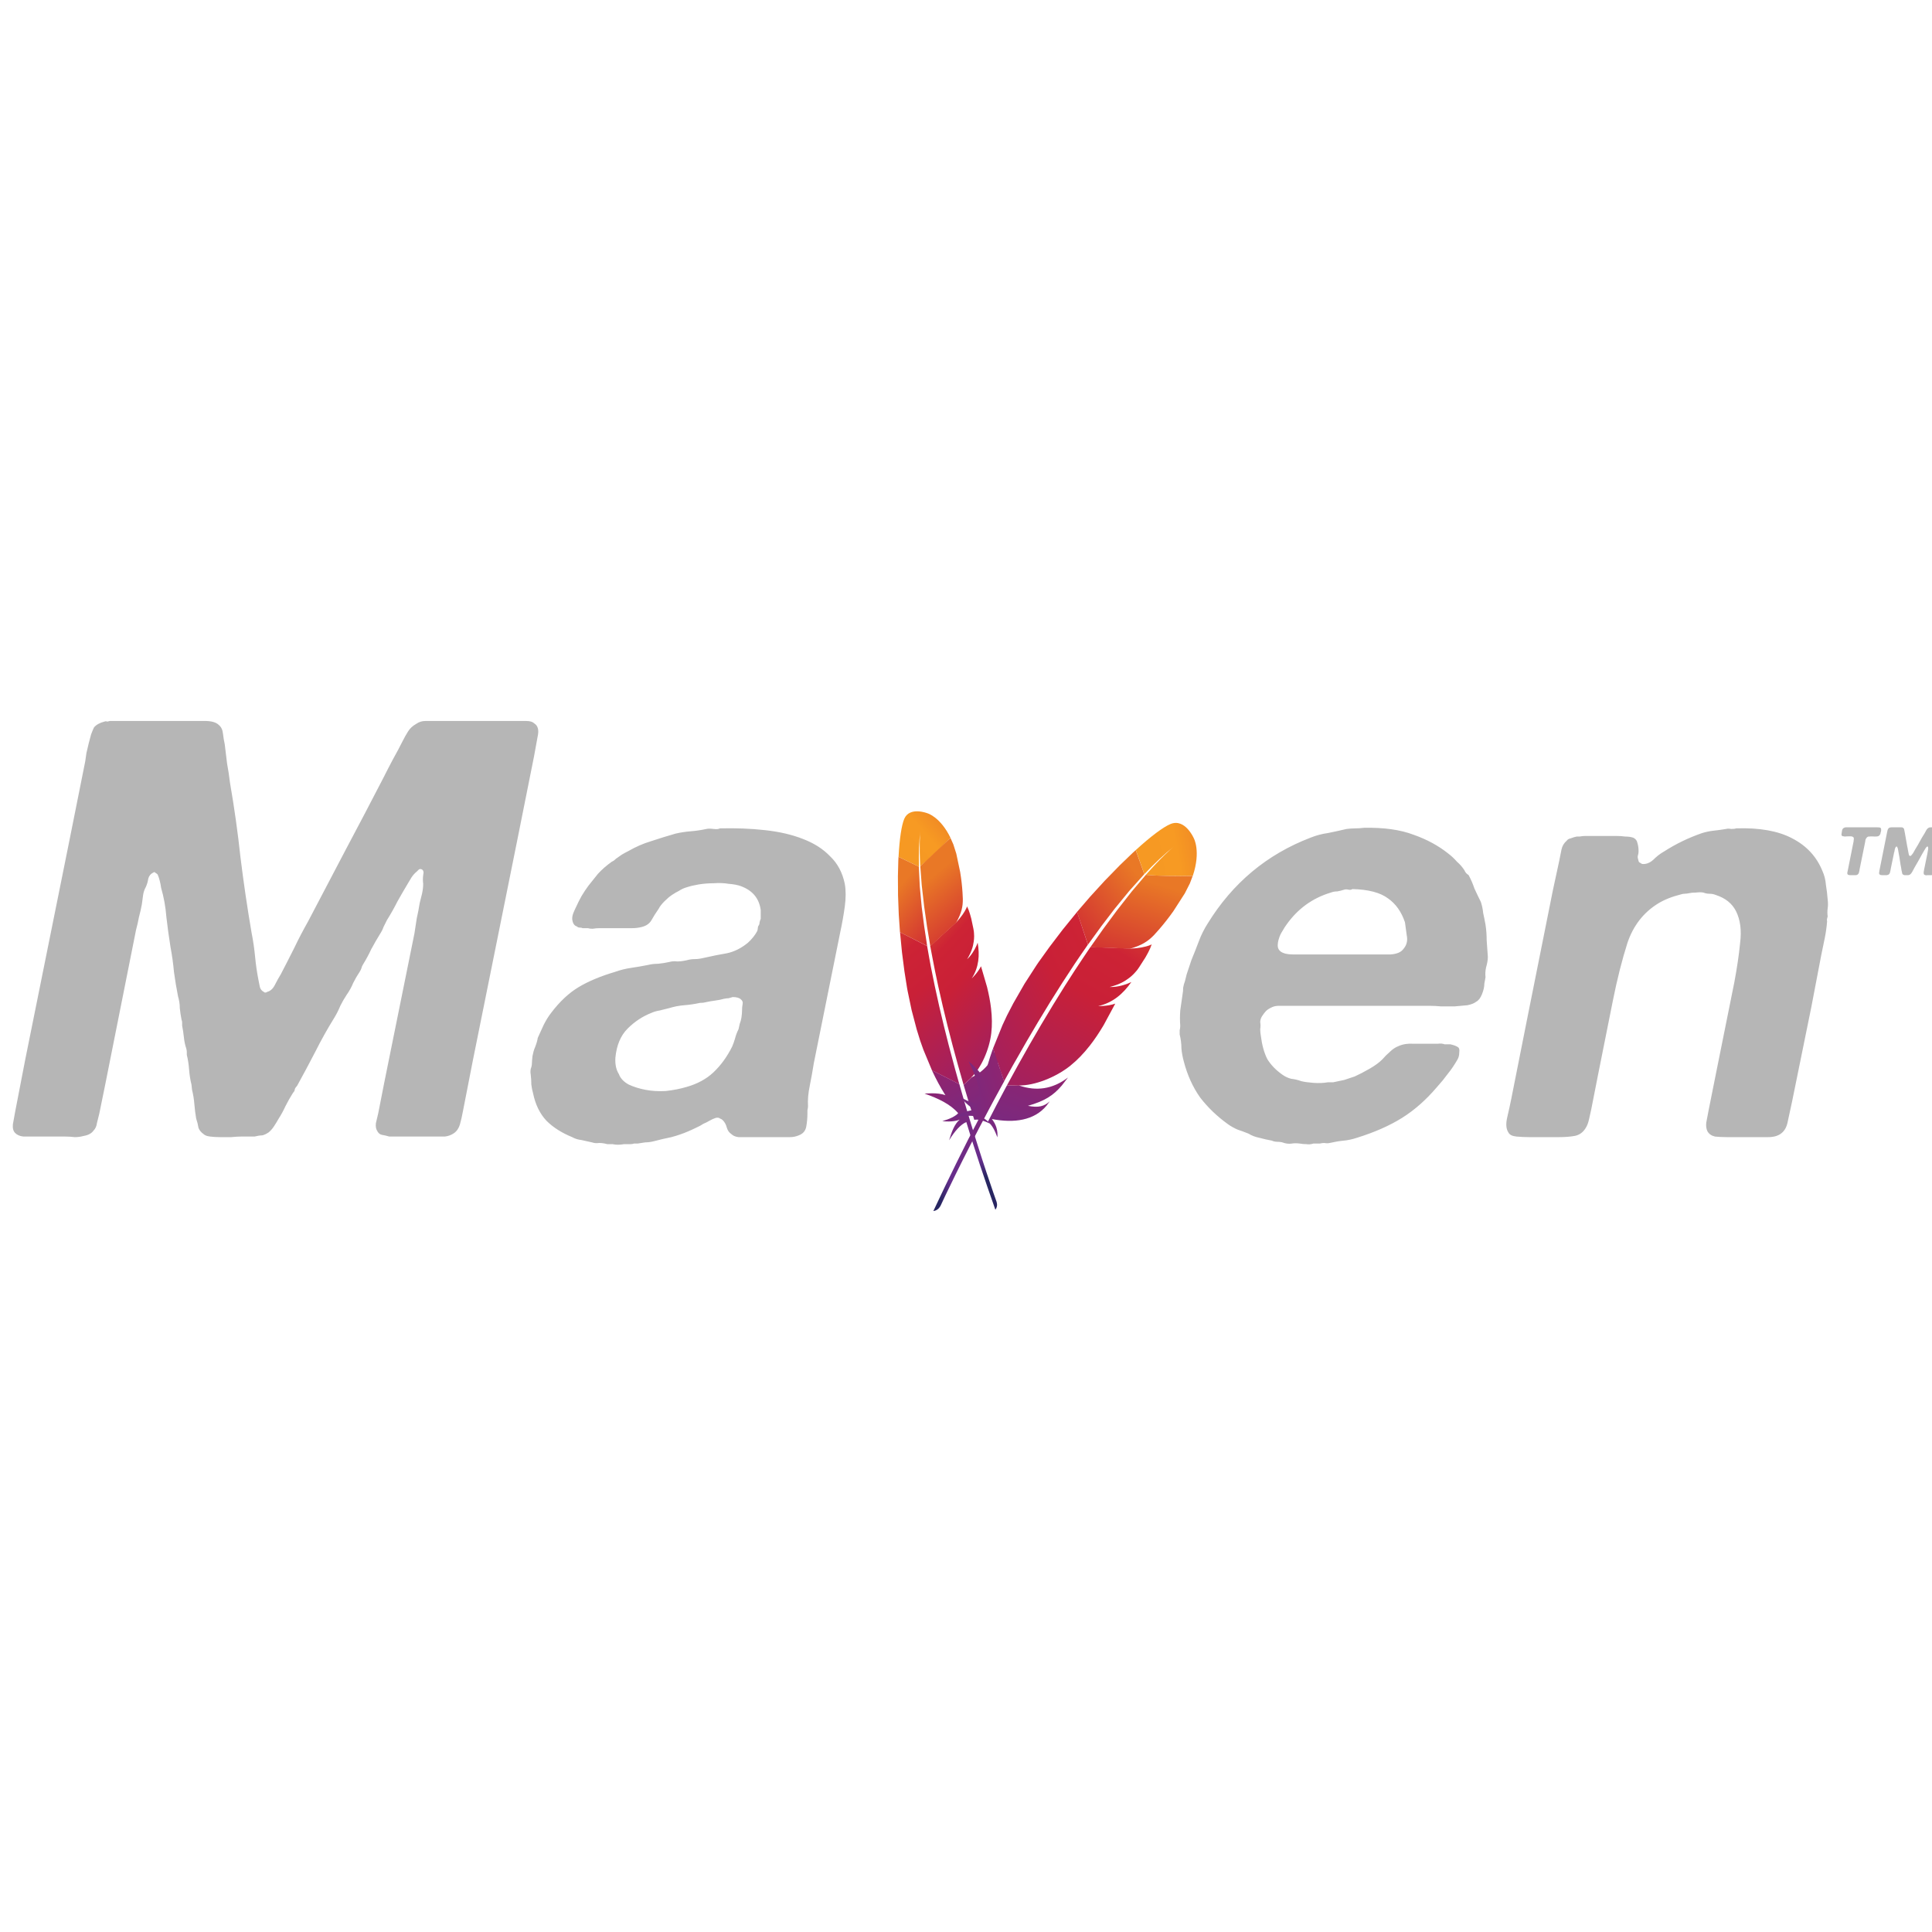 <svg xmlns="http://www.w3.org/2000/svg" xmlns:xlink="http://www.w3.org/1999/xlink" width="331" height="331" stroke="#000" stroke-linecap="round" stroke-linejoin="round" fill="#fff" fill-rule="evenodd" style=""><rect id="backgroundrect" width="100%" height="100%" x="0" y="0" fill="none" stroke="none" class="" style=""/>
    <style>
        <![CDATA[.B{opacity:.35}.C{fill:#be202e}]]>
    </style>
    <defs>
        <linearGradient x1="12.62%" y1="72.76%" x2="116.77%" y2="-34.86%" id="A">
            <stop offset="0%" stop-color="#f69923"/>
            <stop offset="31.23%" stop-color="#f79a23"/>
            <stop offset="83.83%" stop-color="#e97826"/>
        </linearGradient>
        <linearGradient x1="224.08%" y1="426.40%" x2="63.13%" y2="11.12%" id="B">
            <stop offset="32.33%" stop-color="#9e2064"/>
            <stop offset="63.02%" stop-color="#c92037"/>
            <stop offset="75.14%" stop-color="#cd2335"/>
            <stop offset="100%" stop-color="#e97826"/>
        </linearGradient>
        <linearGradient x1="87.71%" y1="174.81%" x2="13.17%" y2="-95.86%" id="C">
            <stop offset="0%" stop-color="#282662"/>
            <stop offset="9.548%" stop-color="#662e8d"/>
            <stop offset="78.82%" stop-color="#9f2064"/>
            <stop offset="94.87%" stop-color="#cd2032"/>
        </linearGradient>
        <linearGradient x1="94.38%" y1="187.41%" x2="14.85%" y2="-56.16%" id="D">
            <stop offset="32.33%" stop-color="#9e2064"/>
            <stop offset="63.02%" stop-color="#c92037"/>
            <stop offset="75.14%" stop-color="#cd2335"/>
            <stop offset="100%" stop-color="#e97826"/>
        </linearGradient>
        <linearGradient x1="51.27%" y1="84.65%" x2="17.12%" y2="-54.87%" id="E">
            <stop offset="0%" stop-color="#282662"/>
            <stop offset="9.548%" stop-color="#662e8d"/>
            <stop offset="78.82%" stop-color="#9f2064"/>
            <stop offset="94.87%" stop-color="#cd2032"/>
        </linearGradient>
        <linearGradient x1="103.19%" y1="169.84%" x2="26.96%" y2="-37.53%" id="F">
            <stop offset="32.33%" stop-color="#9e2064"/>
            <stop offset="63.02%" stop-color="#c92037"/>
            <stop offset="75.14%" stop-color="#cd2335"/>
            <stop offset="100%" stop-color="#e97826"/>
        </linearGradient>
        <linearGradient x1="179.26%" y1="364.23%" x2="68.49%" y2="22.72%" id="G">
            <stop offset="32.33%" stop-color="#9e2064"/>
            <stop offset="63.02%" stop-color="#c92037"/>
            <stop offset="75.14%" stop-color="#cd2335"/>
            <stop offset="100%" stop-color="#e97826"/>
        </linearGradient>
        <linearGradient x1="2177.44%" y1="14869.24%" x2="-911.31%" y2="-9029.77%" id="H">
            <stop offset="32.33%" stop-color="#9e2064"/>
            <stop offset="63.02%" stop-color="#c92037"/>
            <stop offset="75.14%" stop-color="#cd2335"/>
            <stop offset="100%" stop-color="#e97826"/>
        </linearGradient>
        <linearGradient x1="7066.00%" y1="53447.40%" x2="-2044.28%" y2="-26084.49%" id="I">
            <stop offset="32.33%" stop-color="#9e2064"/>
            <stop offset="63.02%" stop-color="#c92037"/>
            <stop offset="75.14%" stop-color="#cd2335"/>
            <stop offset="100%" stop-color="#e97826"/>
        </linearGradient>
        <linearGradient x1="16.13%" y1="60.57%" x2="164.05%" y2="35.81%" id="J">
            <stop offset="0%" stop-color="#f69923"/>
            <stop offset="31.23%" stop-color="#f79a23"/>
            <stop offset="83.83%" stop-color="#e97826"/>
        </linearGradient>
        <linearGradient x1="-260.75%" y1="389.72%" x2="74.24%" y2="11.62%" id="K">
            <stop offset="32.33%" stop-color="#9e2064"/>
            <stop offset="63.02%" stop-color="#c92037"/>
            <stop offset="75.14%" stop-color="#cd2335"/>
            <stop offset="100%" stop-color="#e97826"/>
        </linearGradient>
        <linearGradient x1="-30.09%" y1="201.73%" x2="137.36%" y2="-154.20%" id="L">
            <stop offset="0%" stop-color="#282662"/>
            <stop offset="9.548%" stop-color="#662e8d"/>
            <stop offset="78.82%" stop-color="#9f2064"/>
            <stop offset="94.87%" stop-color="#cd2032"/>
        </linearGradient>
        <linearGradient x1="-86.08%" y1="167.95%" x2="151.47%" y2="-43.04%" id="M">
            <stop offset="32.33%" stop-color="#9e2064"/>
            <stop offset="63.02%" stop-color="#c92037"/>
            <stop offset="75.14%" stop-color="#cd2335"/>
            <stop offset="100%" stop-color="#e97826"/>
        </linearGradient>
        <linearGradient x1="-2.65%" y1="76.47%" x2="164.65%" y2="-39.08%" id="N">
            <stop offset="0%" stop-color="#282662"/>
            <stop offset="9.548%" stop-color="#662e8d"/>
            <stop offset="78.82%" stop-color="#9f2064"/>
            <stop offset="94.87%" stop-color="#cd2032"/>
        </linearGradient>
        <linearGradient x1="-40.88%" y1="195.34%" x2="114.95%" y2="-57.48%" id="O">
            <stop offset="32.33%" stop-color="#9e2064"/>
            <stop offset="63.02%" stop-color="#c92037"/>
            <stop offset="75.14%" stop-color="#cd2335"/>
            <stop offset="100%" stop-color="#e97826"/>
        </linearGradient>
        <linearGradient x1="-155.05%" y1="496.15%" x2="65.16%" y2="12.07%" id="P">
            <stop offset="32.33%" stop-color="#9e2064"/>
            <stop offset="63.02%" stop-color="#c92037"/>
            <stop offset="75.14%" stop-color="#cd2335"/>
            <stop offset="100%" stop-color="#e97826"/>
        </linearGradient>
        <linearGradient x1="-5672.36%" y1="393558.20%" x2="3493.88%" y2="-241772.04%" id="Q">
            <stop offset="32.33%" stop-color="#9e2064"/>
            <stop offset="63.02%" stop-color="#c92037"/>
            <stop offset="75.14%" stop-color="#cd2335"/>
            <stop offset="100%" stop-color="#e97826"/>
        </linearGradient>
        <linearGradient x1="-19374.04%" y1="662188.49%" x2="9293.15%" y2="-325120.45%" id="R">
            <stop offset="32.33%" stop-color="#9e2064"/>
            <stop offset="63.02%" stop-color="#c92037"/>
            <stop offset="75.14%" stop-color="#cd2335"/>
            <stop offset="100%" stop-color="#e97826"/>
        </linearGradient>
        <path id="S" d="M165.827 44.092l-.503.517c.089-.08.18-.176.261-.265.089-.08.17-.17.242-.251z"/>
        <path id="T" d="M164.549 41.308c-.01.007-.01.007 0 0 .029-.02.05-.052.08-.073l.314-.334-.393.406z"/>
        <path id="U" d="M164.54 41.315c.029-.02.05-.052.089-.08-.029.02-.05.052-.089.08h0z"/>
        <path id="V" d="M187.782 49.353l-.816.016c.135.006.285.001.421-.006.135.006.271-.001.395-.01z"/>
        <path id="W" d="M188.965 46.096c-.013-.002-.013-.002 0 0 .04.006.082-.002.121.004l.518-.019-.639.015z"/>
        <path id="X" d="M188.952 46.094c.04.006.082-.002.135.006-.04-.006-.082.002-.135-.006h0z"/>
    </defs>
    
<g class="currentLayer" style=""><title>Layer 1</title><g fill-rule="nonzero" stroke="none" id="svg_1" class="selected">
        <path d="M154.916,140.302 c-0.452,1.068 -0.808,3.389 -0.971,6.495 l3.49,1.69 c-0.058,-2.223 0.026,-4.315 0.249,-6.215 l0.026,-0.225 c-0.003,0.076 -0.023,0.149 -0.026,0.225 c-0.071,0.626 -0.219,2.588 -0.016,6.132 c1.445,-1.178 3.525,-3.175 5.17,-4.883 c-1.738,-3.55 -3.899,-4.17 -3.899,-4.17 s-3.092,-1.247 -4.024,0.952 z" fill="url(#A)" id="svg_2"/>
        <g class="C" id="svg_3">
            <use xlink:href="#S" id="svg_4" y="123.02" x="1.19"/>
            <use xlink:href="#S" class="B" id="svg_5" y="123.02" x="1.19"/>
            <use xlink:href="#T" id="svg_6" y="123.02" x="1.19"/>
            <use xlink:href="#T" class="B" id="svg_7" y="123.02" x="1.19"/>
        </g>
        <path d="M158.349,158.79 l-0.441,-3.428 l-0.32,-3.443 l-0.012,-0.197 l-0.156,-3.24 l-3.484,-1.68 l-0.033,0.657 l-0.068,2.654 l0.021,3.295 l0.125,3.277 l0.198,2.915 l0.008,0.112 l4.66,2.361 l-0.497,-3.284 z" fill="url(#B)" id="svg_8"/>
        <path d="M165.235,186.353 l0.803,2.677 c0.007,0.01 0.004,0.026 0.012,0.036 l0.119,0.383 l0.751,2.406 c0.754,-0.156 1.694,0.184 2.676,0.64 c-0.63,-0.759 -1.503,-1.266 -2.545,-1.383 c2.854,-1.904 4.732,-4.356 4.469,-7.281 l-0.115,-0.798 c-0.045,1.122 -0.509,1.933 -1.875,2.818 l-0.01,0.007 l0.01,-0.007 c1.29,-2.27 1.645,-3.812 1.493,-5.803 l-0.184,-1.513 c-0.413,2.966 -2.005,4.885 -4.335,6.021 l-1.413,1.302 l0.144,0.497 z" fill="url(#C)" id="svg_9"/>
        <path d="M163.419,182.375 l-0.893,-3.361 l-0.827,-3.292 l-0.793,-3.346 l-0.754,-3.433 l-0.691,-3.406 l-0.227,-1.231 l-0.372,-2.11 c-0.012,-0.036 -0.013,-0.078 -0.025,-0.114 l-4.634,-2.366 c0.006,0.069 0.02,0.147 0.017,0.223 l0.309,3.187 l0.422,3.28 l0.439,2.782 l0.101,0.558 l0.689,3.304 l0.874,3.316 l0.601,1.942 l0.551,1.552 l1.463,3.516 l4.684,2.373 l-0.734,-2.624 l-0.199,-0.752 z" fill="url(#D)" id="svg_10"/>
        <path d="M159.737,183.532 c0.645,1.38 1.357,2.711 2.155,3.979 c0.028,0.038 0.054,0.093 0.082,0.131 c-1.295,-0.52 -3.589,-0.279 -3.572,-0.277 c2.369,0.822 4.446,1.828 5.756,3.352 c-0.521,0.573 -1.496,1.009 -2.721,1.364 c1.694,0.184 2.639,-0.113 2.984,-0.263 c-0.885,0.738 -1.381,2.087 -1.816,3.539 c0.997,-1.629 1.985,-2.707 2.948,-3.12 c1.406,4.662 3.099,9.715 4.976,15.018 c0.317,-0.409 0.353,-0.862 0.22,-1.324 c-0.346,-0.953 -2.577,-7.26 -5.124,-15.821 l-0.218,-0.738 c-0.023,-0.071 -0.04,-0.133 -0.062,-0.205 l-0.797,-2.769 l-0.181,-0.647 l-0.007,-0.01 l-4.684,-2.373 c0.016,0.062 0.035,0.107 0.06,0.162 z" fill="url(#E)" id="svg_11"/>
        <path d="M159.391,162.174 l0.083,0.454 l0.268,1.407 l0.309,1.583 l0.162,0.823 l0.54,2.56 l0.76,3.341 l0.821,3.384 l0.878,3.401 l0.868,3.188 c0.01,0.052 0.035,0.107 0.043,0.159 l0.943,3.309 c0.005,0.026 0.01,0.052 0.023,0.071 l1.413,-1.302 c-0.036,0.012 -0.064,0.033 -0.11,0.05 c1.677,-1.584 3.114,-4.757 3.443,-7.617 c0.151,-1.317 0.137,-2.719 -0.044,-4.249 c-0.131,-1.14 -0.363,-2.338 -0.681,-3.634 l-1.04,-3.562 c-0.259,0.529 -0.628,1.049 -1.079,1.557 l-0.245,0.268 l-0.261,0.265 c1.237,-1.923 1.384,-3.987 1.017,-6.13 c-0.225,0.636 -0.666,1.578 -1.399,2.424 c-0.094,0.113 -0.204,0.223 -0.314,0.334 c-0.029,0.021 -0.05,0.052 -0.089,0.08 h0 c0.41,-0.684 0.714,-1.333 0.908,-1.99 c0.047,-0.137 0.076,-0.277 0.106,-0.416 c0.05,-0.213 0.083,-0.429 0.116,-0.644 l0.047,-0.417 c0.025,-0.327 0.026,-0.666 -0.006,-1.011 l-0.028,-0.318 l-0.076,-0.444 l-0.364,-1.719 l-0.185,-0.673 c-0.03,-0.081 -0.043,-0.159 -0.074,-0.24 l-0.205,-0.6 l-0.257,-0.59 c-0.022,0.09 -0.054,0.187 -0.103,0.281 c-0.292,0.685 -0.97,1.624 -1.589,2.285 l1.303,-1.192 l-1.303,1.192 c-0.01,0.007 -0.019,0.014 -0.022,0.031 l-0.192,0.2 c0.003,-0.017 0.022,-0.031 0.024,-0.047 l-4.452,4.077 c0.038,0.031 0.042,0.057 0.04,0.074 z" fill="url(#F)" id="svg_12"/>
        <path d="M157.669,148.403 l0.251,3.288 c0.006,0.069 0.006,0.128 0.022,0.2 l0.396,3.446 l0.491,3.435 l0.556,3.343 l4.452,-4.077 c0.928,-1.682 1.131,-2.728 1.119,-4.028 l-0.053,-1.094 c-0.071,-1.139 -0.208,-2.348 -0.402,-3.515 l-0.663,-3.148 l-0.51,-1.597 l-0.492,-1.111 l-5.167,4.866 z" fill="url(#G)" id="svg_13"/>
        <g class="C" id="svg_14">
            <path d="M166.781,167.372 l-0.261,0.265 l0.261,-0.265 z" id="svg_15"/>
            <path d="M166.781,167.372 l-0.261,0.265 l0.261,-0.265 z" class="B" id="svg_16"/>
        </g>
        <path d="M166.781,167.372 l-0.261,0.265 l0.261,-0.265 z" fill="url(#H)" id="svg_17"/>
        <g class="C" id="svg_18">
            <use xlink:href="#U" id="svg_19" y="123.02" x="1.19"/>
            <use xlink:href="#U" class="B" id="svg_20" y="123.02" x="1.19"/>
        </g>
        <use xlink:href="#U" fill="url(#I)" id="svg_21" y="123.02" x="1.19"/>
        <g class="C" id="svg_22">
            <path d="M165.738,164.328 h0 z" id="svg_23"/>
            <path d="M165.738,164.328 h0 z" class="B" id="svg_24"/>
        </g>
        <path d="M165.738,164.328 h0 z" fill="url(#k8yoo5jlhp)" id="svg_25"/>
        <path d="M18.806,123.52 h13.1 q1.6,0 3.2,0 q1.7,0 2.4,0.7 q0.6,0.5 0.7,1.5 q0.1,0.9 0.3,1.8 q0.2,1.6 0.4,3.3 q0.3,1.6 0.5,3.3 q1.1,6.3 1.8,12.8 q0.8,6.5 1.9,12.9 q0.4,2 0.6,4.1 q0.2,2.1 0.6,4.1 q0.1,0.5 0.2,1 q0.1,0.5 0.5,0.8 q0.2,0.1 0.3,0.2 q0.2,0.1 0.5,-0.1 q0.8,-0.2 1.3,-1.2 q0.5,-1 1,-1.8 q1.2,-2.3 2.3,-4.5 q1.1,-2.3 2.4,-4.6 q3.2,-6.1 6.4,-12.2 q3.3,-6.2 6.5,-12.4 q0.8,-1.6 1.6,-3.1 q0.9,-1.6 1.7,-3.2 q0.4,-0.8 0.9,-1.6 q0.5,-0.8 1.4,-1.3 q0.7,-0.5 1.6,-0.5 q1,0 2,0 h13.4 q0.9,0 1.8,0 q1,0 1.4,0.4 q1,0.6 0.6,2.3 q-0.3,1.6 -0.6,3.3 l-3,15 l-7.5,37.2 l-1.7,8.7 q-0.2,1.1 -0.5,2.2 q-0.3,1 -1,1.5 q-0.7,0.5 -1.6,0.6 q-0.9,0 -2,0 h-7.5 q-0.7,-0.2 -1.3,-0.3 q-0.5,-0.1 -0.8,-0.7 q-0.3,-0.5 -0.2,-1.3 q0.2,-0.8 0.4,-1.7 l1,-5.1 l5.2,-25.7 q0.2,-1.4 0.4,-2.6 q0.3,-1.3 0.5,-2.6 q0.2,-0.8 0.4,-1.6 q0.2,-0.9 0.2,-1.7 q-0.1,-0.7 0,-1.5 q0.2,-0.8 -0.3,-1 q-0.3,-0.1 -0.5,0.1 q-0.2,0.2 -0.3,0.3 q-0.5,0.4 -0.9,1 q-0.3,0.5 -0.6,1 q-0.9,1.5 -1.8,3.1 q-0.8,1.6 -1.8,3.2 q-0.3,0.6 -0.6,1.2 q-0.2,0.6 -0.6,1.2 q-0.8,1.3 -1.5,2.6 q-0.6,1.3 -1.4,2.6 q-0.2,0.3 -0.3,0.7 q-0.1,0.3 -0.3,0.6 q-0.6,0.9 -1.1,1.9 q-0.4,1 -1.1,2 q-0.6,0.9 -1.1,1.9 q-0.4,1 -1,2 q-1.8,2.9 -3.3,5.9 q-1.5,2.9 -3.1,5.8 q-0.3,0.3 -0.4,0.6 q0,0.3 -0.3,0.6 q-0.7,1.1 -1.3,2.3 q-0.5,1.1 -1.2,2.2 q-0.4,0.7 -0.8,1.3 q-0.4,0.6 -0.9,1 q-0.6,0.4 -1.1,0.5 q-0.5,0 -1.3,0.2 h-2.3 q-0.7,0 -1.7,0.1 q-0.9,0 -1.9,0 q-0.9,0 -1.7,-0.1 q-0.8,-0.1 -1.1,-0.4 q-0.7,-0.5 -0.9,-1.1 q-0.1,-0.7 -0.4,-1.6 q-0.2,-1.2 -0.3,-2.4 q-0.1,-1.3 -0.4,-2.5 l-0.1,-0.9 q-0.3,-1.2 -0.4,-2.5 q-0.1,-1.4 -0.4,-2.6 q0,-0.3 0,-0.5 q0,-0.3 -0.1,-0.6 q-0.3,-0.9 -0.4,-1.9 q-0.1,-1 -0.3,-2 q0,-0.2 0,-0.5 q0,-0.3 -0.1,-0.5 q-0.2,-1 -0.3,-2 q0,-1 -0.3,-2 q-0.4,-2 -0.7,-4.2 q-0.2,-2.2 -0.6,-4.3 q-0.4,-2.5 -0.7,-5.1 q-0.2,-2.6 -0.9,-5 q-0.2,-1.4 -0.6,-2.3 q-0.2,-0.2 -0.4,-0.3 q-0.1,-0.2 -0.4,0 q-0.6,0.3 -0.8,1 q-0.1,0.7 -0.4,1.4 q-0.4,0.7 -0.5,1.5 q-0.1,0.7 -0.2,1.5 q-0.2,1.1 -0.5,2.2 q-0.2,1.1 -0.5,2.2 l-5.3,26.6 l-1,4.9 q-0.2,0.8 -0.4,1.6 q-0.1,0.8 -0.6,1.3 q-0.5,0.7 -1.7,0.9 q-0.7,0.2 -1.5,0.2 q-0.8,-0.1 -1.6,-0.1 h-5.2 q-1.1,0 -2,0 q-0.9,-0.1 -1.4,-0.6 q-0.5,-0.5 -0.4,-1.5 q0.2,-1.1 0.4,-2.2 l1.7,-8.8 l7.5,-37.2 l2.8,-14 q0.1,-0.6 0.2,-1.4 q0.2,-0.9 0.4,-1.7 q0.2,-0.8 0.4,-1.5 q0.3,-0.8 0.5,-1.2 q0.6,-0.7 1.8,-1 q0.3,-0.1 0.4,0 q0.2,0 0.5,-0.1 zm119.525,67.3 q0,1.1 -0.2,2.2 q-0.2,1.1 -1.3,1.5 q-0.7,0.3 -1.5,0.3 q-0.8,0 -1.6,0 h-5.4 q-0.9,0 -1.8,0 q-0.8,-0.1 -1.2,-0.5 q-0.6,-0.4 -0.8,-1.1 q-0.2,-0.8 -0.7,-1.3 q-0.2,-0.2 -0.5,-0.3 q-0.2,-0.2 -0.7,-0.1 q-0.6,0.2 -1.1,0.5 q-0.5,0.3 -1,0.5 q-0.6,0.4 -1.3,0.7 q-0.6,0.3 -1.3,0.6 q-1.4,0.6 -2.9,1 q-1.5,0.3 -3,0.7 q-0.8,0.2 -1.5,0.2 q-0.6,0.1 -1.3,0.2 q-0.3,0 -0.6,0 q-0.3,0.1 -0.6,0.1 h-1.1 q-1.1,0.2 -2,0 h-0.9 q-0.7,-0.2 -1.4,-0.2 q-0.6,0.1 -1.2,-0.1 q-0.9,-0.2 -1.8,-0.4 q-0.9,-0.1 -1.6,-0.5 q-2.7,-1.1 -4.4,-2.8 q-1.7,-1.8 -2.3,-4.7 q-0.2,-0.7 -0.3,-1.5 q0,-0.8 -0.1,-1.7 q-0.1,-0.5 0,-1 q0.2,-0.5 0.2,-1 q0,-0.3 0.1,-1.2 q0.2,-1 0.4,-1.4 q0.4,-1 0.5,-1.7 q0.5,-1.1 1,-2.2 q0.6,-1.2 1.3,-2.1 q2.2,-2.9 4.7,-4.4 q2.5,-1.5 6.2,-2.6 q1.4,-0.5 2.8,-0.7 q1.4,-0.2 2.9,-0.5 q0.8,-0.2 1.7,-0.2 q1,-0.1 1.9,-0.3 q0.7,-0.2 1.4,-0.1 q0.7,0 1.6,-0.2 q0.7,-0.2 1.4,-0.2 q0.7,0 1.5,-0.2 q2.2,-0.5 4,-0.8 q1.9,-0.4 3.6,-1.8 q1,-0.9 1.6,-2 q0.1,-0.3 0.1,-0.5 q0,-0.2 0.1,-0.4 q0.2,-0.2 0.2,-0.6 q0.1,-0.4 0.2,-0.6 q0,-0.4 0,-0.8 q0,-0.4 0,-0.7 q-0.4,-3 -3.4,-4.1 q-0.8,-0.3 -2.1,-0.4 q-1.2,-0.2 -2.5,-0.1 q-1.3,0 -2.6,0.2 q-1.2,0.2 -2.1,0.5 q-0.7,0.2 -1.3,0.6 q-0.6,0.3 -1.2,0.7 q-0.6,0.4 -1.3,1.1 q-0.7,0.7 -1,1.3 q-0.7,1 -1.2,1.9 q-0.5,0.9 -1.7,1.2 q-0.8,0.2 -1.7,0.2 q-0.9,0 -1.8,0 h-3.8 q-0.5,0 -1.1,0.1 q-0.5,0 -0.8,-0.1 h-0.9 q-0.2,-0.1 -0.5,-0.1 q-0.3,0 -0.5,-0.2 q-0.7,-0.2 -0.8,-1.3 q0,-0.5 0.2,-1 q0.2,-0.5 0.4,-0.9 q0.5,-1.1 1,-2 q0.6,-1 1.2,-1.8 q0.4,-0.5 0.8,-1 q0.4,-0.5 0.8,-1 q1,-1.1 2.4,-2.1 q0.3,-0.1 0.7,-0.5 q0.6,-0.4 1,-0.7 q0.5,-0.3 1.1,-0.6 q1.9,-1.1 3.9,-1.7 q2.1,-0.7 4.2,-1.3 q1.3,-0.3 2.6,-0.4 q1.3,-0.1 2.7,-0.4 q0.4,-0.1 1.2,0 q0.8,0.1 1.1,-0.1 q4.1,-0.1 7.7,0.3 q3.7,0.4 6.5,1.5 q2.9,1.1 4.7,3 q1.9,1.8 2.5,4.7 q0.3,1.7 0,3.9 q-0.3,2.2 -0.8,4.5 l-4.5,22.3 q-0.3,1.9 -0.7,3.9 q-0.4,1.9 -0.3,3.5 q0,0.3 -0.1,0.7 q0,0.3 0,0.6 zm-11.6,-15.4 q0.2,-0.5 0.3,-1.1 q0.1,-0.7 0.1,-1.2 q0,-0.6 0.1,-1.1 q0.1,-0.5 -0.3,-0.8 q-0.4,-0.4 -1.4,-0.4 q-0.4,0.1 -0.7,0.2 q-0.3,0 -0.8,0.1 q-0.7,0.2 -1.5,0.3 q-0.8,0.1 -1.7,0.3 q-0.3,0.1 -0.9,0.1 q-1.4,0.3 -2.7,0.4 q-1.3,0.1 -2.6,0.5 q-0.8,0.2 -1.6,0.4 q-0.7,0.1 -1.4,0.4 q-2.3,0.9 -4.1,2.7 q-1.8,1.8 -2.1,5 q-0.1,1.7 0.6,2.8 q0.4,1.1 1.7,1.8 q1.3,0.6 2.9,0.9 q1.6,0.3 3.4,0.2 q1.9,-0.2 3.6,-0.7 q2.8,-0.8 4.6,-2.5 q1.9,-1.8 3.2,-4.4 q0.3,-0.7 0.5,-1.4 q0.2,-0.8 0.6,-1.6 l0.2,-0.9 zm127.575,-6.9 q0,0.8 -0.4,1.8 q-0.4,1 -1,1.3 q-0.5,0.4 -1.5,0.6 q-1,0.1 -2.2,0.2 q-1.1,0 -2.3,0 q-1.1,-0.1 -2,-0.1 h-24.4 q-0.7,0 -1.4,0 q-0.6,0 -1.1,0.2 q-0.9,0.4 -1.2,0.8 q-0.2,0.2 -0.6,0.8 q-0.3,0.5 -0.3,1 q0.1,0.6 0,1.2 q0,0.5 0.1,1.1 q0.3,2.4 1.1,4 q0.9,1.5 2.6,2.7 q0.7,0.5 1.5,0.7 q0.9,0.1 1.7,0.4 q0.8,0.2 2.1,0.3 q1.4,0.1 2.5,-0.1 h0.9 q1,-0.2 1.9,-0.4 q0.9,-0.3 1.8,-0.6 q1.1,-0.5 2.5,-1.3 q1.4,-0.8 2.2,-1.6 q0.6,-0.7 1.3,-1.3 q0.7,-0.7 1.5,-1 q1.1,-0.5 2.6,-0.4 q1.6,0 2.9,0 q0.6,0 1.2,0 q0.7,-0.1 1.2,0.1 h1 q0.9,0.2 1.3,0.5 q0.3,0.2 0.2,0.9 q0,0.7 -0.3,1.2 q-0.8,1.4 -1.7,2.5 q-0.8,1.1 -1.8,2.2 q-2.8,3.3 -6,5.3 q-3.2,2 -7.7,3.4 q-1.2,0.4 -2.3,0.5 q-1.1,0.1 -2.4,0.4 q-0.4,0.1 -0.9,0 q-0.4,0 -0.8,0.1 h-1.1 q-0.6,0.2 -1.2,0.1 q-0.6,0 -1.1,-0.1 q-0.8,-0.1 -1.4,0 q-0.6,0.1 -1.3,-0.1 q-0.5,-0.2 -1.1,-0.2 q-0.6,0 -1,-0.2 q-1.1,-0.2 -2.2,-0.5 q-1,-0.2 -1.8,-0.7 q-1,-0.4 -1.9,-0.7 q-0.9,-0.4 -1.6,-0.9 q-2.8,-2 -4.8,-4.6 q-1.9,-2.7 -2.8,-6.2 q-0.3,-1.1 -0.4,-2.2 q0,-1.2 -0.3,-2.4 q0,-0.4 0,-0.7 q0.1,-0.4 0.1,-0.8 q-0.1,-1.2 0,-2.6 q0.2,-1.4 0.4,-2.8 q0.1,-0.5 0.1,-1.1 q0.1,-0.6 0.3,-1.1 l0.3,-1.2 l0.8,-2.4 q0.7,-1.7 1.3,-3.3 q0.6,-1.6 1.5,-3 q6.4,-10.4 17.6,-14.7 q1.5,-0.6 3,-0.8 q1.5,-0.3 3.2,-0.7 q0.8,-0.1 1.5,-0.1 q0.7,0 1.5,-0.1 q5.1,-0.1 8.5,1.2 q3.4,1.2 5.9,3.2 q0.8,0.6 1.5,1.4 q0.8,0.7 1.3,1.5 q0.2,0.5 0.7,0.8 q0.6,1.1 1,2.3 q0.5,1.1 1.1,2.3 q0.3,0.9 0.4,1.9 q0.2,0.9 0.4,2 q0.2,1.3 0.2,2.7 q0.1,1.4 0.2,2.8 q0,0.8 -0.3,1.8 q-0.2,0.9 -0.1,1.7 l-0.2,1.1 zm-13.9,-5.9 q0.9,-1 0.6,-2.4 q-0.2,-1.5 -0.3,-2.2 q-0.9,-2.7 -2.9,-4.1 q-2,-1.5 -6.1,-1.6 q-0.3,0.2 -0.7,0.1 q-0.4,-0.1 -0.7,0 q-0.6,0.2 -1.2,0.3 q-0.6,0 -1.1,0.2 q-4.7,1.4 -7.6,5.5 q-0.3,0.4 -0.7,1.1 q-0.4,0.6 -0.6,1.3 q-0.2,0.6 -0.2,1.2 q0,0.6 0.5,1 q0.7,0.5 2.1,0.5 q1.4,0 2.7,0 h11.1 q1.4,0 2.9,0 q1.6,-0.1 2.2,-0.9 zm57.022,-20.7 q6,-0.2 9.6,1.7 q3.7,1.9 5.2,5.6 q0.5,1.1 0.6,2.4 q0.2,1.2 0.3,2.5 q0.1,0.8 0,1.5 q-0.1,0.7 0,1.4 q-0.2,0.6 -0.1,0.8 q-0.1,1.4 -0.4,2.9 q-0.3,1.5 -0.6,2.9 l-1.7,8.9 l-3.3,16.2 q-0.4,1.9 -0.8,3.7 q-0.4,1.7 -1.9,2.2 q-0.6,0.2 -1.4,0.2 q-0.8,0 -1.6,0 h-5.4 q-1.2,0 -2.1,-0.1 q-0.9,-0.2 -1.3,-0.9 q-0.3,-0.6 -0.2,-1.5 q0.2,-1 0.4,-2.1 l1.4,-7 l3,-14.9 q0.7,-3.7 1,-6.8 q0.4,-3.2 -0.7,-5.4 q-1,-2 -3.5,-2.8 q-0.5,-0.2 -1.1,-0.2 q-0.5,0 -1,-0.2 q-0.5,-0.1 -1.3,0 q-0.7,0 -1.1,0.1 q-0.5,0.1 -0.8,0.1 q-0.3,0 -0.6,0.1 q-2.4,0.6 -4,1.6 q-3.7,2.3 -5.2,6.7 q-1.4,4.4 -2.5,9.9 l-2.5,12.5 l-1.2,6.1 q-0.2,0.9 -0.4,1.8 q-0.2,0.9 -0.6,1.5 q-0.7,1.1 -1.9,1.3 q-1.1,0.2 -2.7,0.2 h-5 q-1.1,0 -2.2,-0.1 q-1.1,-0.1 -1.4,-0.7 q-0.6,-0.9 -0.2,-2.6 q0.4,-1.7 0.7,-3.2 l2.7,-13.6 l4.4,-22 l1.1,-5.1 q0.2,-1.1 0.4,-2 q0.2,-0.9 0.9,-1.5 q0.2,-0.3 0.7,-0.4 q0.5,-0.2 1,-0.3 h0.5 q0.5,-0.1 1,-0.1 q0.6,0 1.1,0 h4.2 q0.8,0 1.5,0.1 q0.8,0 1.4,0.2 q0.6,0.3 0.7,0.9 q0.2,0.6 0.2,1.4 q0,0.4 -0.1,0.7 q-0.1,0.3 0,0.6 q0.1,0.5 0.2,0.6 q0.2,0.1 0.5,0.3 q1,0.1 1.9,-0.7 q0.9,-0.9 1.8,-1.4 q3.1,-2 6.6,-3.2 q1,-0.3 1.9,-0.4 q1,-0.1 2.2,-0.3 q0.3,-0.1 0.9,0 q0.6,0 0.8,-0.1 zM322.19,141.841 q0.1,0.08 0.1,0.34 q0,0.26 -0.1,0.48 l-0.02,0.16 q-0.08,0.18 -0.18,0.3 q-0.08,0.1 -0.26,0.16 q-0.18,0.04 -0.5,0.04 q-0.32,-0.02 -0.54,-0.02 h-0.3 q-0.1,0.04 -0.18,0.02 q-0.08,-0.02 -0.16,0.02 q-0.22,0.08 -0.38,0.38 q-0.06,0.1 -0.08,0.24 q-0.02,0.14 -0.04,0.28 l-0.96,4.72 q-0.02,0.1 -0.02,0.18 q0,0.08 -0.04,0.16 l-0.04,0.16 q-0.02,0.06 -0.04,0.12 q0,0.06 -0.06,0.1 q-0.08,0.16 -0.26,0.22 q-0.1,0.04 -0.24,0.04 q-0.12,0 -0.28,0 q-0.28,0 -0.62,0 q-0.34,0 -0.46,-0.16 q-0.06,-0.12 -0.04,-0.28 q0.04,-0.16 0.08,-0.36 l0.94,-4.72 q0.02,-0.1 0.04,-0.2 q0.04,-0.1 0.02,-0.18 l0.04,-0.28 q0.02,-0.32 -0.2,-0.4 q-0.18,-0.1 -0.54,-0.08 q-0.34,0.02 -0.6,0.02 q-0.1,0 -0.2,0.02 q-0.08,0 -0.14,-0.02 q-0.08,-0.04 -0.14,-0.02 q-0.06,0 -0.12,-0.02 q-0.2,-0.1 -0.18,-0.32 q0.02,-0.22 0.08,-0.52 q0.02,-0.12 0.04,-0.22 q0.04,-0.1 0.1,-0.2 q0.06,-0.1 0.16,-0.14 q0.1,-0.06 0.2,-0.1 q0.06,-0.02 0.08,0 q0.04,0 0.1,-0.02 h5.34 q0.18,0 0.34,0.02 q0.16,0 0.26,0.08 zm10.64,0.04 q0.08,0.14 0.04,0.32 q-0.02,0.18 -0.06,0.4 l-1.3,6.5 q-0.04,0.22 -0.1,0.4 q-0.04,0.16 -0.14,0.28 q-0.14,0.16 -0.44,0.16 q-0.28,0 -0.56,0 q-0.12,0 -0.26,0.02 q-0.12,0 -0.2,-0.04 q-0.18,-0.06 -0.22,-0.18 q-0.02,-0.12 -0.02,-0.3 l0.06,-0.34 q0,-0.06 0.02,-0.14 q0.02,-0.1 0.04,-0.18 l0.52,-2.54 q0.04,-0.24 0.08,-0.48 q0.06,-0.24 0.06,-0.44 q-0.02,-0.1 -0.02,-0.16 q0,-0.08 -0.06,-0.12 q-0.02,-0.02 -0.06,-0.02 q-0.06,0.04 -0.14,0.08 q-0.2,0.24 -0.36,0.54 q-0.16,0.3 -0.34,0.58 q-0.36,0.62 -0.7,1.26 q-0.34,0.62 -0.7,1.22 q-0.16,0.28 -0.34,0.64 q-0.18,0.34 -0.42,0.5 q-0.12,0.08 -0.28,0.1 q-0.16,0 -0.34,0 h-0.3 q-0.1,-0.04 -0.18,-0.06 q-0.08,-0.04 -0.14,-0.1 q-0.06,-0.06 -0.08,-0.16 q-0.02,-0.1 -0.04,-0.2 q-0.06,-0.18 -0.08,-0.36 q-0.02,-0.2 -0.06,-0.4 q-0.12,-0.58 -0.2,-1.18 q-0.08,-0.62 -0.2,-1.2 q-0.06,-0.34 -0.12,-0.68 q-0.04,-0.34 -0.22,-0.58 q-0.04,0 -0.06,0.02 q-0.02,0 -0.04,0 q-0.1,0.08 -0.14,0.18 q-0.06,0.1 -0.08,0.2 q0,0.08 -0.04,0.18 l-0.06,0.34 q-0.04,0.08 -0.06,0.16 q-0.02,0.08 -0.02,0.14 l-0.48,2.32 q-0.04,0.26 -0.12,0.64 q-0.06,0.36 -0.18,0.52 q-0.06,0.04 -0.12,0.1 q-0.04,0.04 -0.1,0.06 q-0.1,0.04 -0.24,0.06 q-0.12,0 -0.28,0 q-0.26,0 -0.52,0 q-0.26,0 -0.4,-0.12 q-0.1,-0.08 -0.1,-0.26 q0.02,-0.18 0.06,-0.4 l1.32,-6.6 q0.04,-0.18 0.08,-0.34 q0.06,-0.18 0.14,-0.28 q0.1,-0.14 0.32,-0.18 q0.06,-0.02 0.08,0 q0.04,0 0.1,-0.02 h1.32 q0.22,0 0.42,0 q0.2,0 0.3,0.1 q0.16,0.12 0.18,0.38 q0.04,0.26 0.1,0.48 q0.1,0.56 0.2,1.14 q0.1,0.56 0.2,1.14 q0.08,0.3 0.12,0.62 q0.06,0.32 0.12,0.62 q0.04,0.12 0.06,0.26 q0.04,0.12 0.16,0.16 q0.1,0.04 0.18,-0.04 q0.1,-0.08 0.14,-0.14 q0.2,-0.22 0.32,-0.46 q0.14,-0.26 0.28,-0.5 q0.42,-0.66 0.78,-1.34 q0.38,-0.7 0.8,-1.36 q0.16,-0.28 0.32,-0.58 q0.18,-0.32 0.48,-0.44 q0.14,-0.04 0.28,-0.04 q0.16,0 0.32,0 h0.88 q0.12,0 0.24,0 q0.12,-0.02 0.22,0 h0.1 q0.08,0.04 0.16,0.06 q0.1,0.02 0.12,0.08 z" fill="#b6b6b6" id="svg_26"/>
        <path d="M200.532,141.176 c-1.212,0.5 -3.343,2.086 -5.942,4.457 l1.468,4.134 c1.72,-1.836 3.449,-3.453 5.138,-4.805 l0.2,-0.161 c-0.063,0.059 -0.137,0.102 -0.2,0.161 c-0.554,0.448 -2.232,1.909 -4.885,4.923 c2.099,0.2 5.36,0.244 8.041,0.177 c1.422,-4.239 0.174,-6.455 0.174,-6.455 s-1.499,-3.46 -3.996,-2.43 z" fill="url(#J)" id="svg_27"/>
        <g class="C" id="svg_28">
            <use xlink:href="#V" id="svg_29" y="123.02" x="1.19"/>
            <use xlink:href="#V" class="B" id="svg_30" y="123.02" x="1.19"/>
            <use xlink:href="#W" id="svg_31" y="123.02" x="1.19"/>
            <use xlink:href="#W" class="B" id="svg_32" y="123.02" x="1.19"/>
        </g>
        <path d="M188.606,158.788 l2.368,-3.1 l2.478,-3.026 l0.147,-0.168 l2.448,-2.732 l-1.47,-4.12 l-0.548,0.503 l-2.163,2.082 l-2.602,2.669 l-2.503,2.738 l-2.157,2.504 l-0.082,0.096 l1.876,5.604 l2.208,-3.038 z" fill="url(#K)" id="svg_33"/>
        <path d="M172.25,186.447 l-1.481,2.793 c-0.002,0.013 -0.017,0.025 -0.02,0.038 l-0.208,0.403 l-1.307,2.533 c0.731,0.473 1.218,1.494 1.646,2.641 c0.095,-1.111 -0.204,-2.213 -0.95,-3.136 c3.81,0.735 7.271,0.253 9.383,-2.311 l0.542,-0.734 c-0.927,0.867 -1.945,1.152 -3.748,0.779 l-0.013,-0.002 l0.013,0.002 c2.843,-0.803 4.353,-1.761 5.813,-3.486 l1.054,-1.364 c-2.688,2.06 -5.495,2.339 -8.273,1.403 l-2.172,-0.075 l-0.28,0.515 z" fill="url(#L)" id="svg_34"/>
        <path d="M173.95,181.801 l1.952,-3.415 l1.95,-3.307 l2.02,-3.324 l2.12,-3.363 l2.151,-3.29 l0.795,-1.171 l1.377,-1.994 c0.019,-0.038 0.052,-0.074 0.071,-0.112 l-1.851,-5.587 c-0.05,0.061 -0.101,0.134 -0.164,0.193 l-2.284,2.811 l-2.267,2.976 l-1.858,2.588 l-0.363,0.53 l-2.071,3.208 l-1.931,3.364 l-1.059,2.041 l-0.79,1.687 l-1.616,3.993 l1.885,5.632 l1.494,-2.696 l0.437,-0.763 z" fill="url(#M)" id="svg_35"/>
        <path d="M170.065,179.808 c-0.577,1.624 -1.062,3.26 -1.426,4.916 c-0.008,0.053 -0.031,0.118 -0.039,0.171 c-0.628,-1.448 -2.667,-3.076 -2.656,-3.061 c1.254,2.543 2.127,5.003 1.97,7.272 c-0.875,0.048 -2.006,-0.376 -3.274,-1.063 c1.218,1.494 2.214,2.006 2.612,2.159 c-1.299,-0.109 -2.77,0.583 -4.274,1.407 c2.096,-0.519 3.749,-0.602 4.852,-0.169 c-2.572,4.87 -5.224,10.284 -7.926,16.043 c0.581,-0.078 0.97,-0.414 1.229,-0.891 c0.478,-1.042 3.693,-7.891 8.445,-16.807 l0.411,-0.767 c0.038,-0.076 0.075,-0.138 0.113,-0.214 l1.559,-2.863 l0.369,-0.665 l0.002,-0.013 l-1.885,-5.632 c-0.036,0.063 -0.057,0.114 -0.08,0.178 z" fill="url(#N)" id="svg_36"/>
        <path d="M186.756,162.34 l-0.294,0.431 l-0.902,1.346 l-1.009,1.52 l-0.523,0.79 l-1.599,2.49 l-2.042,3.293 l-2.028,3.377 l-1.996,3.436 l-1.834,3.256 c-0.034,0.049 -0.057,0.114 -0.092,0.163 l-1.87,3.413 c-0.017,0.025 -0.034,0.049 -0.038,0.076 l2.172,0.075 c-0.038,-0.019 -0.078,-0.025 -0.129,-0.046 c2.608,0.057 6.287,-1.355 8.823,-3.397 c1.168,-0.94 2.271,-2.08 3.341,-3.455 c0.801,-1.021 1.566,-2.17 2.339,-3.467 l1.993,-3.694 c-0.629,0.22 -1.339,0.346 -2.105,0.396 l-0.41,0.021 l-0.421,0.006 c2.523,-0.565 4.282,-2.111 5.7,-4.128 c-0.686,0.333 -1.79,0.741 -3.052,0.84 c-0.165,0.016 -0.342,0.018 -0.518,0.019 c-0.04,-0.006 -0.082,0.002 -0.135,-0.006 h0 c0.874,-0.224 1.634,-0.506 2.312,-0.88 c0.146,-0.074 0.282,-0.162 0.417,-0.251 c0.209,-0.132 0.407,-0.279 0.605,-0.426 l0.369,-0.298 c0.28,-0.244 0.55,-0.516 0.798,-0.818 l0.231,-0.278 l0.292,-0.418 l1.073,-1.673 l0.386,-0.689 c0.04,-0.09 0.092,-0.163 0.132,-0.252 l0.312,-0.646 l0.263,-0.68 c-0.089,0.055 -0.192,0.107 -0.306,0.145 c-0.78,0.32 -2.072,0.537 -3.095,0.576 l1.995,0.076 l-1.995,-0.076 c-0.013,-0.002 -0.027,-0.004 -0.042,0.007 c-0.095,-0 -0.203,-0.003 -0.313,0.008 c0.015,-0.011 0.042,-0.007 0.057,-0.019 l-6.823,-0.256 c0.006,0.055 -0.012,0.08 -0.027,0.09 z" fill="url(#O)" id="svg_37"/>
        <path d="M196.312,149.885 l-2.411,2.846 c-0.05,0.061 -0.097,0.108 -0.133,0.17 l-2.419,3.089 l-2.334,3.156 l-2.209,3.133 l6.823,0.255 c2.083,-0.616 3.078,-1.297 4.101,-2.354 l0.827,-0.923 c0.848,-0.974 1.698,-2.056 2.469,-3.149 l1.967,-3.06 l0.858,-1.691 l0.487,-1.284 c-2.666,0.056 -5.927,0.012 -8.026,-0.188 z" fill="url(#P)" id="svg_38"/>
        <g class="C" id="svg_39">
            <path d="M188.575,172.396 l-0.421,0.006 l0.421,-0.006 z" id="svg_40"/>
            <path d="M188.575,172.396 l-0.421,0.006 l0.421,-0.006 z" class="B" id="svg_41"/>
        </g>
        <path d="M188.575,172.396 l-0.421,0.006 l0.421,-0.006 z" fill="url(#Q)" id="svg_42"/>
        <g class="C" id="svg_43">
            <use xlink:href="#X" id="svg_44" y="123.02" x="1.19"/>
            <use xlink:href="#X" class="B" id="svg_45" y="123.02" x="1.19"/>
        </g>
        <use xlink:href="#X" fill="url(#R)" id="svg_46" y="123.02" x="1.19"/>
        <g class="C" id="svg_47">
            <path d="M190.155,169.116 h0 z" id="svg_48"/>
            <path d="M190.155,169.116 h0 z" class="B" id="svg_49"/>
        </g>
        <path d="M190.155,169.116 h0 z" fill="url(#k8yoo5jlhf)" id="svg_50"/>
    </g></g></svg>
